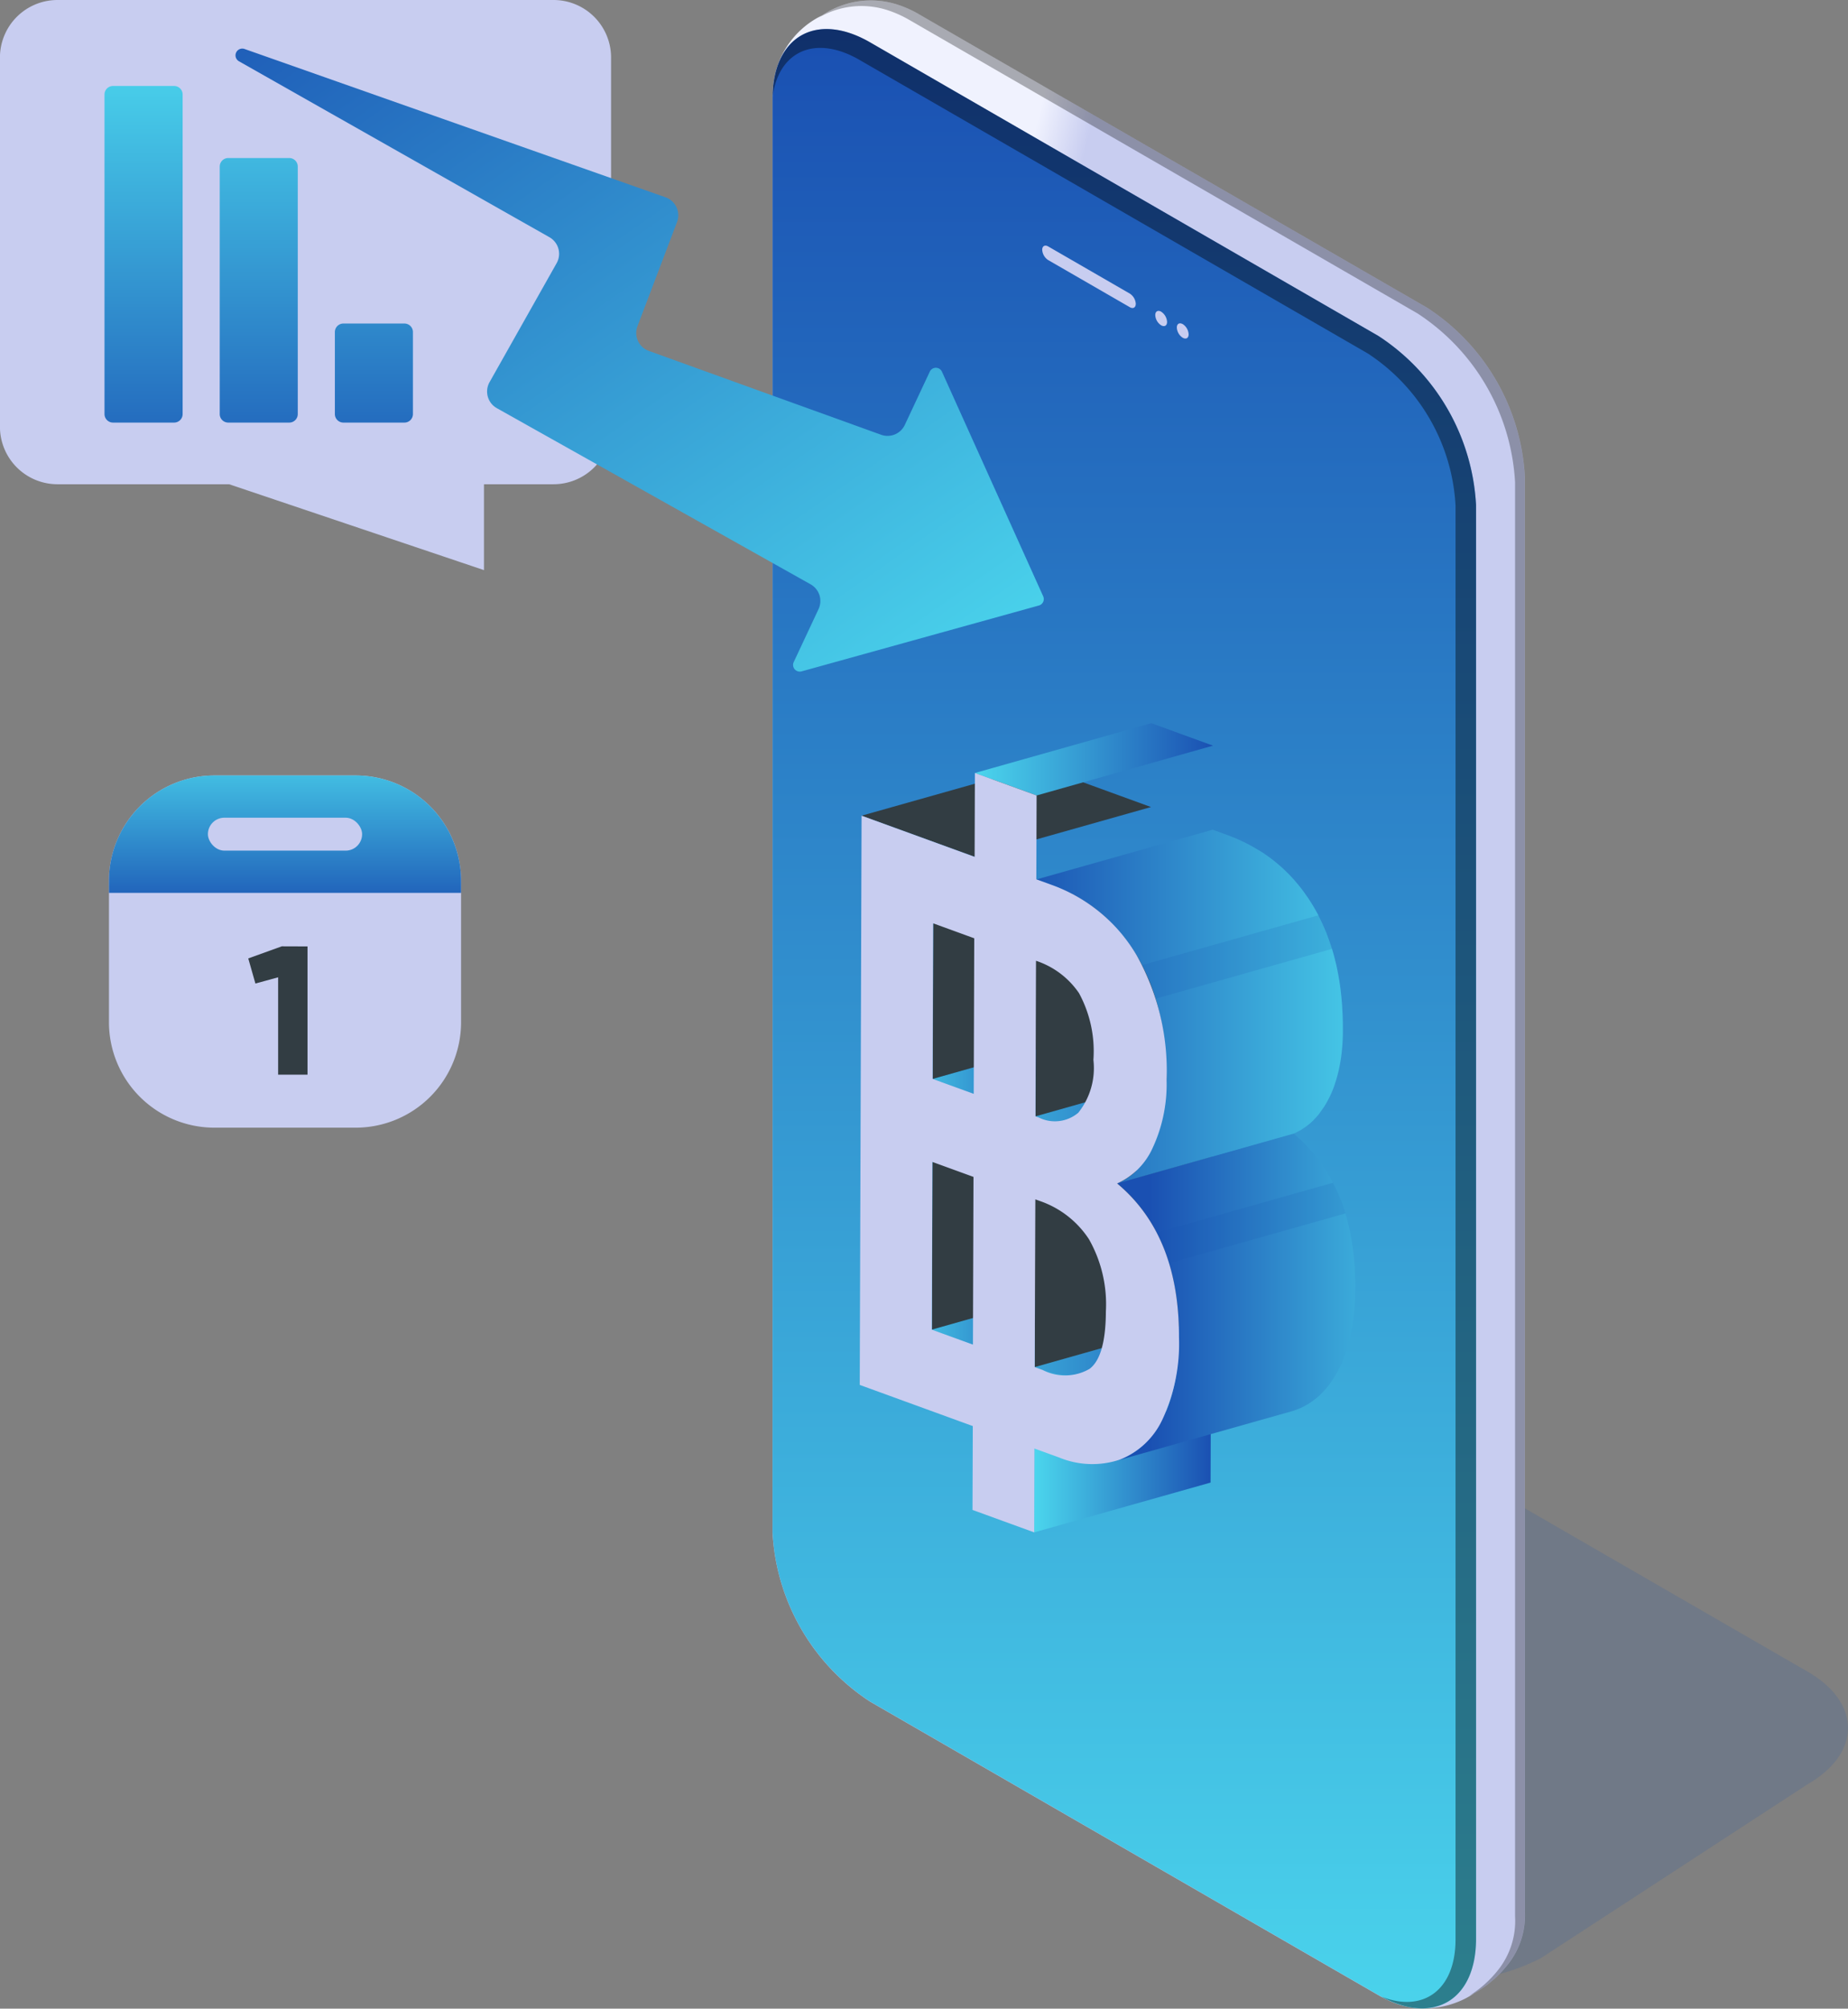 <svg xmlns="http://www.w3.org/2000/svg" xmlns:xlink="http://www.w3.org/1999/xlink" width="100.602" height="109.316" viewBox="0 0 100.602 109.316">
  <rect x="0" y="0" width="100.602" height="109.316" fill="#808080" stroke="none"/>
  <defs>
    <linearGradient id="linear-gradient" x1="-0.233" y1="0.072" x2="1.122" y2="0.951" gradientUnits="objectBoundingBox">
      <stop offset="0.301" stop-color="#f0f2fe"/>
      <stop offset="0.339" stop-color="#c8cdf0"/>
    </linearGradient>
    <linearGradient id="linear-gradient-2" x1="0.441" y1="1.012" x2="0.441" y2="0.012" gradientUnits="objectBoundingBox">
      <stop offset="0" stop-color="#4bd6ed"/>
      <stop offset="1" stop-color="#1a50b2"/>
    </linearGradient>
    <linearGradient id="linear-gradient-3" x1="0.5" y1="-0.097" x2="0.5" y2="1.297" xlink:href="#linear-gradient-2"/>
    <linearGradient id="linear-gradient-4" x1="0.991" y1="0.985" x2="-0.069" y2="-0.176" xlink:href="#linear-gradient-2"/>
    <linearGradient id="linear-gradient-5" x1="0.5" y1="-0.289" x2="0.5" y2="1.237" xlink:href="#linear-gradient-2"/>
    <linearGradient id="linear-gradient-6" x1="-0.173" y1="0.5" x2="0.616" y2="0.5" xlink:href="#linear-gradient-2"/>
    <linearGradient id="linear-gradient-7" x1="0" y1="0.5" x2="1" y2="0.5" xlink:href="#linear-gradient-2"/>
    <linearGradient id="linear-gradient-8" x1="-0.177" y1="0.5" x2="0.613" y2="0.5" xlink:href="#linear-gradient-2"/>
    <linearGradient id="linear-gradient-9" x1="-0.552" y1="0.5" x2="0.904" y2="0.5" xlink:href="#linear-gradient-2"/>
    <linearGradient id="linear-gradient-10" x1="-0.594" y1="0.5" x2="0.963" y2="0.5" xlink:href="#linear-gradient-2"/>
    <linearGradient id="linear-gradient-13" x1="1.414" y1="0.5" x2="0.145" y2="0.5" xlink:href="#linear-gradient-2"/>
    <linearGradient id="linear-gradient-14" x1="1.162" y1="0.5" x2="-0.068" y2="0.5" xlink:href="#linear-gradient-2"/>
  </defs>
  <g id="Group_827" data-name="Group 827" transform="translate(-460.573 -297.892)">
    <path id="Path_1282" data-name="Path 1282" d="M530.34,423.471c-2.931,1.692-2.931,4.436.005,6.131l27.669,15.976a11.745,11.745,0,0,0,10.622,0l14.531-9.471c2.932-1.691,2.929-4.436-.005-6.13L555.491,414a11.734,11.734,0,0,0-10.62,0Z" transform="translate(-24.19 -41.113)" fill="#1a50b2" opacity="0.15" style="mix-blend-mode: multiply;isolation: isolate"/>
    <path id="Path_1283" data-name="Path 1283" d="M528.776,298.732a4.745,4.745,0,0,0-2.579,3.327,6.016,6.016,0,0,0-.115,1.2V381.3a11.732,11.732,0,0,0,5.312,9.2l27.672,15.975a5.908,5.908,0,0,0,1.159.52,4.854,4.854,0,0,0,4.054-.623,6.227,6.227,0,0,0,1.833-1.572,4.285,4.285,0,0,0,.925-2.918v-78.04a11.741,11.741,0,0,0-5.314-9.2l-27.671-15.975a6.016,6.016,0,0,0-1.112-.506A4.744,4.744,0,0,0,528.776,298.732Z" transform="translate(-23.453 0)" fill="url(#linear-gradient)"/>
    <path id="Path_1284" data-name="Path 1284" d="M533.767,298.467a6.079,6.079,0,0,1,1.112.506l27.67,15.975a11.737,11.737,0,0,1,5.313,9.2l0,78.04a4.29,4.29,0,0,1-.925,2.917,6.119,6.119,0,0,1-1.577,1.407c.091-.046.184-.089.275-.141a6.227,6.227,0,0,0,1.833-1.572,4.285,4.285,0,0,0,.925-2.918v-78.04a11.741,11.741,0,0,0-5.314-9.2L535.41,298.666a6.016,6.016,0,0,0-1.112-.506,4.744,4.744,0,0,0-4.164.573c-.09.053-.171.11-.258.166A4.6,4.6,0,0,1,533.767,298.467Z" transform="translate(-24.811 0)" opacity="0.3" style="mix-blend-mode: overlay;isolation: isolate"/>
    <path id="Path_1285" data-name="Path 1285" d="M564.38,404.292c0,3.384-2.38,4.755-5.314,3.059l-27.672-15.975a11.732,11.732,0,0,1-5.312-9.2V304.141c0-3.384,2.379-4.755,5.313-3.06l27.671,15.977a11.736,11.736,0,0,1,5.313,9.194Z" transform="translate(-23.453 -0.882)" fill="url(#linear-gradient-2)"/>
    <path id="Path_1286" data-name="Path 1286" d="M564.383,326.253a11.736,11.736,0,0,0-5.313-9.194L531.4,301.081c-2.888-1.668-5.232-.361-5.306,2.908.349-2.445,2.329-3.338,4.72-1.958l27.673,15.977a10.577,10.577,0,0,1,4.78,8.275v78.039c0,2.743-1.748,4.01-4.025,3.117,2.854,1.545,5.141.169,5.142-3.148Z" transform="translate(-23.457 -0.882)" opacity="0.4" style="mix-blend-mode: overlay;isolation: isolate"/>
    <path id="Path_1287" data-name="Path 1287" d="M554.04,321.88c0,.205-.146.285-.322.184l-4.45-2.568a.72.72,0,0,1-.321-.557h0c0-.2.145-.286.322-.184l4.448,2.569a.714.714,0,0,1,.324.557Zm1.384.428c-.178-.1-.322-.021-.322.186a.7.7,0,0,0,.321.555c.177.1.322.021.321-.185A.709.709,0,0,0,555.424,322.309Zm1.174.677c-.18-.1-.322-.02-.322.184a.7.7,0,0,0,.321.557c.177.1.321.021.321-.184A.71.71,0,0,0,556.6,322.985Z" transform="translate(-31.638 -7.453)" fill="#c8cdf0"/>
    <path id="Path_1288" data-name="Path 1288" d="M463.706,297.892h27a3.133,3.133,0,0,1,3.133,3.134v20.086a3.133,3.133,0,0,1-3.133,3.134h-3.787v4.673l-13.873-4.673h-9.343a3.133,3.133,0,0,1-3.133-3.134V301.026A3.133,3.133,0,0,1,463.706,297.892Z" transform="translate(0 0)" fill="#c8cdf0"/>
    <g id="Group_811" data-name="Group 811" transform="translate(466.266 302.571)">
      <path id="Path_1289" data-name="Path 1289" d="M482.441,323.5h3.321a.463.463,0,0,0,.464-.464v-4.463a.463.463,0,0,0-.464-.464h-3.321a.464.464,0,0,0-.464.464v4.463A.464.464,0,0,0,482.441,323.5Zm-6.268,0h3.32a.463.463,0,0,0,.464-.464v-13.47a.464.464,0,0,0-.464-.464h-3.32a.464.464,0,0,0-.464.464v13.47A.463.463,0,0,0,476.173,323.5Zm-6.268,0h3.32a.463.463,0,0,0,.464-.464V305.645a.463.463,0,0,0-.464-.464H469.9a.464.464,0,0,0-.464.464v17.388A.464.464,0,0,0,469.9,323.5Z" transform="translate(-469.44 -305.181)" fill="url(#linear-gradient-3)"/>
    </g>
    <path id="Path_1290" data-name="Path 1290" d="M524.274,332.315,511.356,335.9a.365.365,0,0,1-.428-.507l1.352-2.884a1.038,1.038,0,0,0-.432-1.346l-17.079-9.586a1.038,1.038,0,0,1-.4-1.416l3.652-6.476a1.038,1.038,0,0,0-.392-1.413l-16.908-9.579a.369.369,0,0,1,.3-.669L503.95,310.1a1.038,1.038,0,0,1,.625,1.348l-2.153,5.666a1.038,1.038,0,0,0,.618,1.345l12.643,4.563a1.038,1.038,0,0,0,1.292-.535l1.36-2.9a.365.365,0,0,1,.663.005l5.51,12.221A.363.363,0,0,1,524.274,332.315Z" transform="translate(-7.146 -1.47)" fill="url(#linear-gradient-4)"/>
    <g id="Group_812" data-name="Group 812" transform="translate(466.505 340.095)">
      <path id="Rectangle_376" data-name="Rectangle 376" d="M5.739,0h7.691a5.738,5.738,0,0,1,5.738,5.738v7.691a5.738,5.738,0,0,1-5.738,5.738H5.739A5.739,5.739,0,0,1,0,13.429V5.739A5.739,5.739,0,0,1,5.739,0Z" fill="#c8cdf0"/>
      <path id="Rectangle_377" data-name="Rectangle 377" d="M5.738,0h7.691a5.739,5.739,0,0,1,5.739,5.739v.651a0,0,0,0,1,0,0H0a0,0,0,0,1,0,0V5.738A5.738,5.738,0,0,1,5.738,0Z" fill="url(#linear-gradient-5)"/>
      <rect id="Rectangle_378" data-name="Rectangle 378" width="8.395" height="1.793" rx="0.896" transform="translate(5.386 2.298)" fill="#c8cdf0"/>
      <path id="Path_1291" data-name="Path 1291" d="M484.853,378.119V385.1h-1.6v-5.3l-1.237.339-.389-1.367,1.825-.658Z" transform="translate(-474.044 -368.816)" fill="#323d43"/>
    </g>
    <g id="Group_825" data-name="Group 825" transform="translate(507.376 337.249)">
      <g id="Group_824" data-name="Group 824" style="isolation: isolate">
        <g id="Group_813" data-name="Group 813" transform="translate(3.93 30.294)">
          <path id="Path_1292" data-name="Path 1292" d="M539.6,409.094l9.6-2.711,2.238.815-9.6,2.711Z" transform="translate(-539.598 -406.384)" fill="url(#linear-gradient-6)"/>
        </g>
        <g id="Group_814" data-name="Group 814" transform="translate(3.93 21.167)">
          <path id="Path_1293" data-name="Path 1293" d="M539.628,394.877l9.6-2.711-.03,9.127L539.6,404Z" transform="translate(-539.598 -392.166)" fill="#323d43"/>
        </g>
        <g id="Group_815" data-name="Group 815" transform="translate(9.498 36.764)">
          <path id="Path_1294" data-name="Path 1294" d="M548.286,419.172l9.6-2.711-.015,4.564-9.6,2.711Z" transform="translate(-548.271 -416.461)" fill="url(#linear-gradient-7)"/>
        </g>
        <g id="Group_816" data-name="Group 816" transform="translate(3.975 16.647)">
          <path id="Path_1295" data-name="Path 1295" d="M539.667,387.837l9.6-2.711,2.238.815-9.6,2.711Z" transform="translate(-539.667 -385.126)" fill="url(#linear-gradient-8)"/>
        </g>
        <g id="Group_817" data-name="Group 817" transform="translate(3.975 8.182)">
          <path id="Path_1296" data-name="Path 1296" d="M539.695,374.651l9.6-2.711-.028,8.465-9.6,2.711Z" transform="translate(-539.667 -371.94)" fill="#323d43"/>
        </g>
        <path id="Path_1297" data-name="Path 1297" d="M559.943,409.991l-.037,0a2.765,2.765,0,0,1-.44-.01l-.033,0a3.842,3.842,0,0,1-.49-.087l-.035-.008a5.473,5.473,0,0,1-.562-.173l-.434-.158-9.6,2.711.434.158c.082.029.162.057.241.082q.151.048.3.085l.024.006.037.008c.071.017.143.034.211.047.087.016.171.029.254.039l.023,0,.033,0c.062.006.124.012.184.014.08,0,.159,0,.234,0l.022,0,.037,0c.06-.005.121-.01.179-.019a2.016,2.016,0,0,0,.221-.048l9.6-2.711A2.06,2.06,0,0,1,559.943,409.991Z" transform="translate(-538.789 -377.225)" fill="url(#linear-gradient-9)"/>
        <g id="Group_818" data-name="Group 818" transform="translate(9.528 23.204)">
          <path id="Path_1298" data-name="Path 1298" d="M548.347,398.051l9.6-2.711-.03,9.127-9.6,2.711Z" transform="translate(-548.317 -395.34)" fill="#323d43"/>
        </g>
        <g id="Group_819" data-name="Group 819" transform="translate(0.101 2.324)">
          <path id="Path_1299" data-name="Path 1299" d="M533.633,365.526l9.6-2.711,6.154,2.24-9.6,2.711Z" transform="translate(-533.633 -362.815)" fill="#323d43"/>
        </g>
        <path id="Path_1300" data-name="Path 1300" d="M559.63,388.491a1.716,1.716,0,0,1-.3.054l-.05.005a2.1,2.1,0,0,1-.311,0l-.042,0a2.737,2.737,0,0,1-.337-.055l-.04-.009a3.678,3.678,0,0,1-.387-.116l-.184-.067-9.6,2.711.184.067q.077.028.152.052c.066.021.13.039.194.055l.042.01.039.008.105.024c.062.011.122.021.182.027l.05,0,.042,0c.029,0,.059.006.087.007.063,0,.124,0,.184,0l.039,0,.05-.006c.036,0,.072-.006.107-.011a1.708,1.708,0,0,0,.191-.042h0Z" transform="translate(-538.814 -369.615)" fill="url(#linear-gradient-10)"/>
        <g id="Group_820" data-name="Group 820" transform="translate(9.572 10.219)">
          <path id="Path_1301" data-name="Path 1301" d="M548.414,377.824l9.6-2.711-.027,8.465-9.6,2.711Z" transform="translate(-548.386 -375.113)" fill="#323d43"/>
        </g>
        <g id="Group_821" data-name="Group 821" transform="translate(9.614 1.223)">
          <path id="Path_1302" data-name="Path 1302" d="M548.466,363.811l9.6-2.711-.015,4.564-9.6,2.711Z" transform="translate(-548.451 -361.1)" fill="url(#linear-gradient-7)"/>
        </g>
        <g id="Group_822" data-name="Group 822" transform="translate(6.27)">
          <path id="Path_1303" data-name="Path 1303" d="M543.242,361.907l9.6-2.711,3.359,1.223-9.6,2.711Z" transform="translate(-543.242 -359.196)" fill="url(#linear-gradient-7)"/>
        </g>
        <path id="Path_1304" data-name="Path 1304" d="M568.182,402.1c0-.168-.006-.334-.013-.5s-.015-.311-.026-.465c0-.033-.006-.064-.008-.1s0-.039-.005-.059c-.008-.094-.015-.188-.024-.281q-.021-.207-.047-.41t-.056-.388c-.007-.04-.015-.08-.021-.12l-.01-.056c-.012-.066-.022-.134-.035-.2-.024-.125-.049-.25-.077-.372s-.059-.256-.092-.382c-.013-.05-.028-.1-.042-.149l-.024-.085c-.019-.069-.037-.14-.058-.208-.08-.261-.171-.513-.268-.761-.012-.028-.02-.058-.031-.087q-.171-.424-.377-.82c-.022-.044-.048-.085-.071-.128l-.054-.1c-.04-.072-.078-.145-.121-.216-.074-.126-.153-.25-.233-.372-.058-.087-.119-.171-.179-.256l-.026-.037-.03-.042c-.077-.1-.157-.208-.238-.309s-.159-.192-.241-.286c-.048-.055-.1-.107-.148-.161l-.037-.04-.062-.068q-.125-.13-.256-.256c-.088-.083-.177-.166-.269-.247-.062-.055-.124-.108-.187-.16l-9.6,2.711a8.917,8.917,0,0,1,.775.733l.037.04a8.544,8.544,0,0,1,.656.8l.026.037a8.814,8.814,0,0,1,.532.844l.055.1a9.447,9.447,0,0,1,.447.948c.012.028.02.059.031.087.123.312.233.634.327.969.008.028.016.057.024.085q.146.533.246,1.1l.01.056q.1.58.148,1.2c0,.021,0,.04.005.061.033.426.049.864.047,1.316s-.021.872-.057,1.278c0,.021,0,.042-.006.063a11.2,11.2,0,0,1-.159,1.118l-.009.047a8.571,8.571,0,0,1-.268,1.013l-.006.017a6.608,6.608,0,0,1-.381.907c-.045.087-.093.167-.14.249s-.08.141-.122.207c-.03.048-.062.093-.093.14-.066.1-.134.2-.2.286-.033.044-.067.086-.1.128-.092.112-.188.216-.287.315-.021.021-.04.044-.061.064a3.877,3.877,0,0,1-.373.314c-.034.025-.069.048-.1.071q-.153.106-.314.2c-.04.022-.08.044-.12.065a3.712,3.712,0,0,1-.44.191c-.087.031-.175.059-.263.084l9.6-2.71c.088-.025.176-.053.263-.085a3.561,3.561,0,0,0,.44-.191c.04-.021.08-.043.12-.065a3.53,3.53,0,0,0,.314-.2c.034-.024.069-.046.1-.071a3.87,3.87,0,0,0,.373-.313c.021-.021.04-.043.062-.064.1-.1.194-.2.286-.315.016-.02.034-.035.05-.055s.034-.049.052-.073c.071-.091.139-.187.2-.286.021-.031.043-.057.064-.089s.02-.035.03-.052c.042-.066.081-.137.121-.206.028-.049.058-.1.085-.146l.055-.1q.064-.124.123-.253.071-.156.136-.32c.04-.1.079-.206.115-.313l.007-.022.006-.018c.03-.089.059-.18.087-.272s.059-.209.087-.317.051-.214.075-.324c.007-.033.013-.067.019-.1l.009-.046c.013-.064.026-.126.037-.191q.031-.173.056-.353t.047-.372c.007-.067.013-.135.019-.2l.006-.062c0-.044.009-.088.012-.133.011-.14.021-.283.027-.428s.013-.307.015-.466c0-.083,0-.166,0-.251S568.183,402.188,568.182,402.1Z" transform="translate(-541.21 -371.653)" fill="url(#linear-gradient-13)"/>
        <path id="Path_1305" data-name="Path 1305" d="M558.652,400.868l9.6-2.711a9.8,9.8,0,0,1,.676,1.668l-9.6,2.711a9.747,9.747,0,0,0-.677-1.669" transform="translate(-542.489 -373.145)" fill="#1a50b2" opacity="0.15" style="mix-blend-mode: multiply;isolation: isolate"/>
        <path id="Path_1306" data-name="Path 1306" d="M565.136,378.841c0-.186-.007-.369-.014-.55,0-.037,0-.073-.006-.11s0-.08-.006-.119c-.005-.094-.009-.189-.015-.281q-.017-.243-.041-.48c0-.03-.007-.058-.01-.088s-.007-.06-.01-.091c-.01-.091-.019-.183-.031-.273q-.028-.216-.062-.427c-.006-.04-.014-.079-.021-.118l-.015-.09c-.012-.067-.023-.136-.036-.2q-.039-.206-.084-.407c-.012-.054-.026-.107-.039-.16q-.012-.052-.025-.1c-.013-.052-.024-.105-.038-.157-.042-.162-.087-.323-.135-.481-.007-.021-.015-.04-.022-.062-.093-.3-.2-.592-.309-.874-.01-.023-.021-.044-.03-.067q-.161-.388-.348-.754c-.011-.022-.02-.047-.032-.069-.084-.162-.173-.322-.266-.478l-.045-.074c-.072-.119-.146-.236-.222-.35-.058-.087-.118-.17-.178-.255-.018-.024-.035-.051-.053-.075l-.032-.046q-.125-.17-.257-.334c-.044-.055-.09-.107-.136-.161l-.058-.069-.059-.07q-.124-.141-.253-.275c-.049-.051-.1-.1-.15-.15l-.052-.051-.053-.053c-.085-.082-.172-.162-.26-.24-.065-.058-.133-.114-.2-.169l-.039-.032-.03-.026c-.092-.074-.185-.148-.28-.218s-.175-.126-.264-.188l-.019-.013-.013-.01c-.1-.07-.209-.139-.315-.2s-.187-.112-.283-.166l-.037-.022-.022-.013c-.122-.069-.247-.134-.374-.2-.069-.035-.141-.067-.212-.1l-.11-.052-.089-.042q-.229-.1-.467-.191l-.125-.047-.806-.293-9.6,2.711.806.293c.234.085.46.179.681.279l.11.051c.207.1.411.2.608.31l.037.022c.209.119.413.246.611.381l.02.015q.3.2.573.431l.039.033q.265.221.513.462l.052.052q.239.237.462.495l.058.07c.147.173.29.354.426.541l.052.075c.139.195.273.395.4.6s.234.41.343.623c.125.245.241.5.348.755.01.022.021.043.029.065.114.282.216.575.31.875.071.229.136.462.194.7l.025.1q.09.377.158.769c.005.03.011.06.016.091.045.266.082.539.114.817,0,.031.007.062.01.092.03.277.051.56.067.847,0,.04,0,.08.006.119q.022.465.022.948,0,.53-.048,1.018l0,.05a9.1,9.1,0,0,1-.134.913l-.006.036a7.531,7.531,0,0,1-.223.84l-.008.025a6.124,6.124,0,0,1-.319.776,5.355,5.355,0,0,1-.365.623c-.028.042-.058.082-.088.123a4.127,4.127,0,0,1-.369.447c-.016.017-.031.037-.047.053a3.357,3.357,0,0,1-.455.379c-.037.026-.075.051-.113.076a3.124,3.124,0,0,1-.514.273l9.6-2.711a3.078,3.078,0,0,0,.514-.273c.038-.024.076-.049.114-.075a3.389,3.389,0,0,0,.455-.379c.017-.017.031-.037.048-.053.081-.085.162-.17.238-.266.046-.056.087-.121.13-.181.03-.041.06-.081.088-.123s.045-.059.066-.092c.073-.115.144-.236.212-.362.03-.055.059-.112.088-.169s.052-.107.077-.162q.067-.144.127-.3c.037-.093.071-.187.1-.284,0-.011.007-.022.01-.033l.008-.026c.024-.073.048-.145.07-.22.026-.091.052-.183.075-.277s.045-.184.065-.279c0-.022.008-.044.013-.065l.007-.035c.012-.061.024-.121.035-.183.017-.1.033-.193.047-.292s.027-.2.038-.3c.005-.044.008-.09.013-.135l.005-.051c0-.044.009-.087.012-.132.009-.11.016-.223.021-.336s.01-.238.012-.359q0-.094,0-.191C565.138,379.032,565.138,378.936,565.136,378.841Z" transform="translate(-538.837 -362.423)" fill="url(#linear-gradient-14)"/>
        <g id="Group_823" data-name="Group 823" transform="translate(0 2.711)">
          <path id="Path_1307" data-name="Path 1307" d="M547.488,385.756q3.381,2.825,3.367,8.37a9.761,9.761,0,0,1-.887,4.443,4.267,4.267,0,0,1-2.36,2.226,4.727,4.727,0,0,1-3.282-.126l-1.337-.486-.015,4.563-3.359-1.222.015-4.564-6.154-2.24.1-30.978,6.154,2.24.015-4.564,3.359,1.223-.015,4.564.806.293a8.811,8.811,0,0,1,4.643,3.821,12.831,12.831,0,0,1,1.642,6.805,8.222,8.222,0,0,1-.742,3.658A3.826,3.826,0,0,1,547.488,385.756Zm-1.513,10.1q.89-.654.9-3.135a7.172,7.172,0,0,0-.921-3.93,5.216,5.216,0,0,0-2.7-2.089l-.219-.08L543,395.75l.434.158a2.666,2.666,0,0,0,2.537-.052m-2.9-22.219-.028,8.465.184.067a1.967,1.967,0,0,0,2.149-.264,3.9,3.9,0,0,0,.82-2.874,6.624,6.624,0,0,0-.784-3.632,4.549,4.549,0,0,0-2.343-1.762m-3.431,20.89.03-9.127-2.239-.815-.03,9.127,2.238.815m.044-13.648.028-8.465-2.238-.815-.028,8.465,2.238.815" transform="translate(-533.476 -363.418)" fill="#c8cdf0"/>
        </g>
        <path id="Path_1308" data-name="Path 1308" d="M557.423,378.19l9.6-2.711a10.616,10.616,0,0,1,.74,1.826l-9.6,2.711a10.64,10.64,0,0,0-.74-1.826" transform="translate(-542.049 -365.025)" fill="#1a50b2" opacity="0.15" style="mix-blend-mode: multiply;isolation: isolate"/>
      </g>
    </g>
    <g id="Group_826" data-name="Group 826" transform="translate(486.883 330.649)">
      <path id="Path_1309" data-name="Path 1309" d="M503.128,354.838a3.136,3.136,0,0,1-1.15-1.15,3.094,3.094,0,0,1-.424-1.591,3.179,3.179,0,0,1,1.574-2.758,3.1,3.1,0,0,1,1.591-.424,3.151,3.151,0,0,1,1.6.424,3.109,3.109,0,0,1,1.158,1.158,3.149,3.149,0,0,1,.424,1.6,3.137,3.137,0,0,1-1.582,2.741,3.151,3.151,0,0,1-1.6.424A3.1,3.1,0,0,1,503.128,354.838Zm2.741-1.574a1.539,1.539,0,0,0,.458-1.133,1.567,1.567,0,0,0-1.608-1.608,1.539,1.539,0,0,0-1.132.458,1.559,1.559,0,0,0-.458,1.15,1.566,1.566,0,0,0,1.591,1.592A1.559,1.559,0,0,0,505.868,353.265Zm5.485-4.09h1.016a.332.332,0,0,1,.29.492l-6.154,11.115a.932.932,0,0,1-.814.48h-1.016a.332.332,0,0,1-.29-.492l6.154-11.116A.93.93,0,0,1,511.353,349.175ZM510.7,361.1a3.135,3.135,0,0,1-1.15-1.15,3.1,3.1,0,0,1-.424-1.591A3.184,3.184,0,0,1,510.7,355.6a3.1,3.1,0,0,1,1.591-.424,3.147,3.147,0,0,1,1.6.424,3.113,3.113,0,0,1,1.159,1.159,3.148,3.148,0,0,1,.424,1.6,3.135,3.135,0,0,1-1.583,2.741,3.147,3.147,0,0,1-1.6.423A3.1,3.1,0,0,1,510.7,361.1Zm2.723-1.574a1.536,1.536,0,0,0,.458-1.132,1.567,1.567,0,0,0-1.608-1.608,1.539,1.539,0,0,0-1.133.458,1.559,1.559,0,0,0-.458,1.15,1.565,1.565,0,0,0,1.591,1.591A1.557,1.557,0,0,0,513.425,359.524Z" transform="translate(-501.554 -348.916)" fill="url(#linear-gradient-7)"/>
    </g>
  </g>
</svg>
